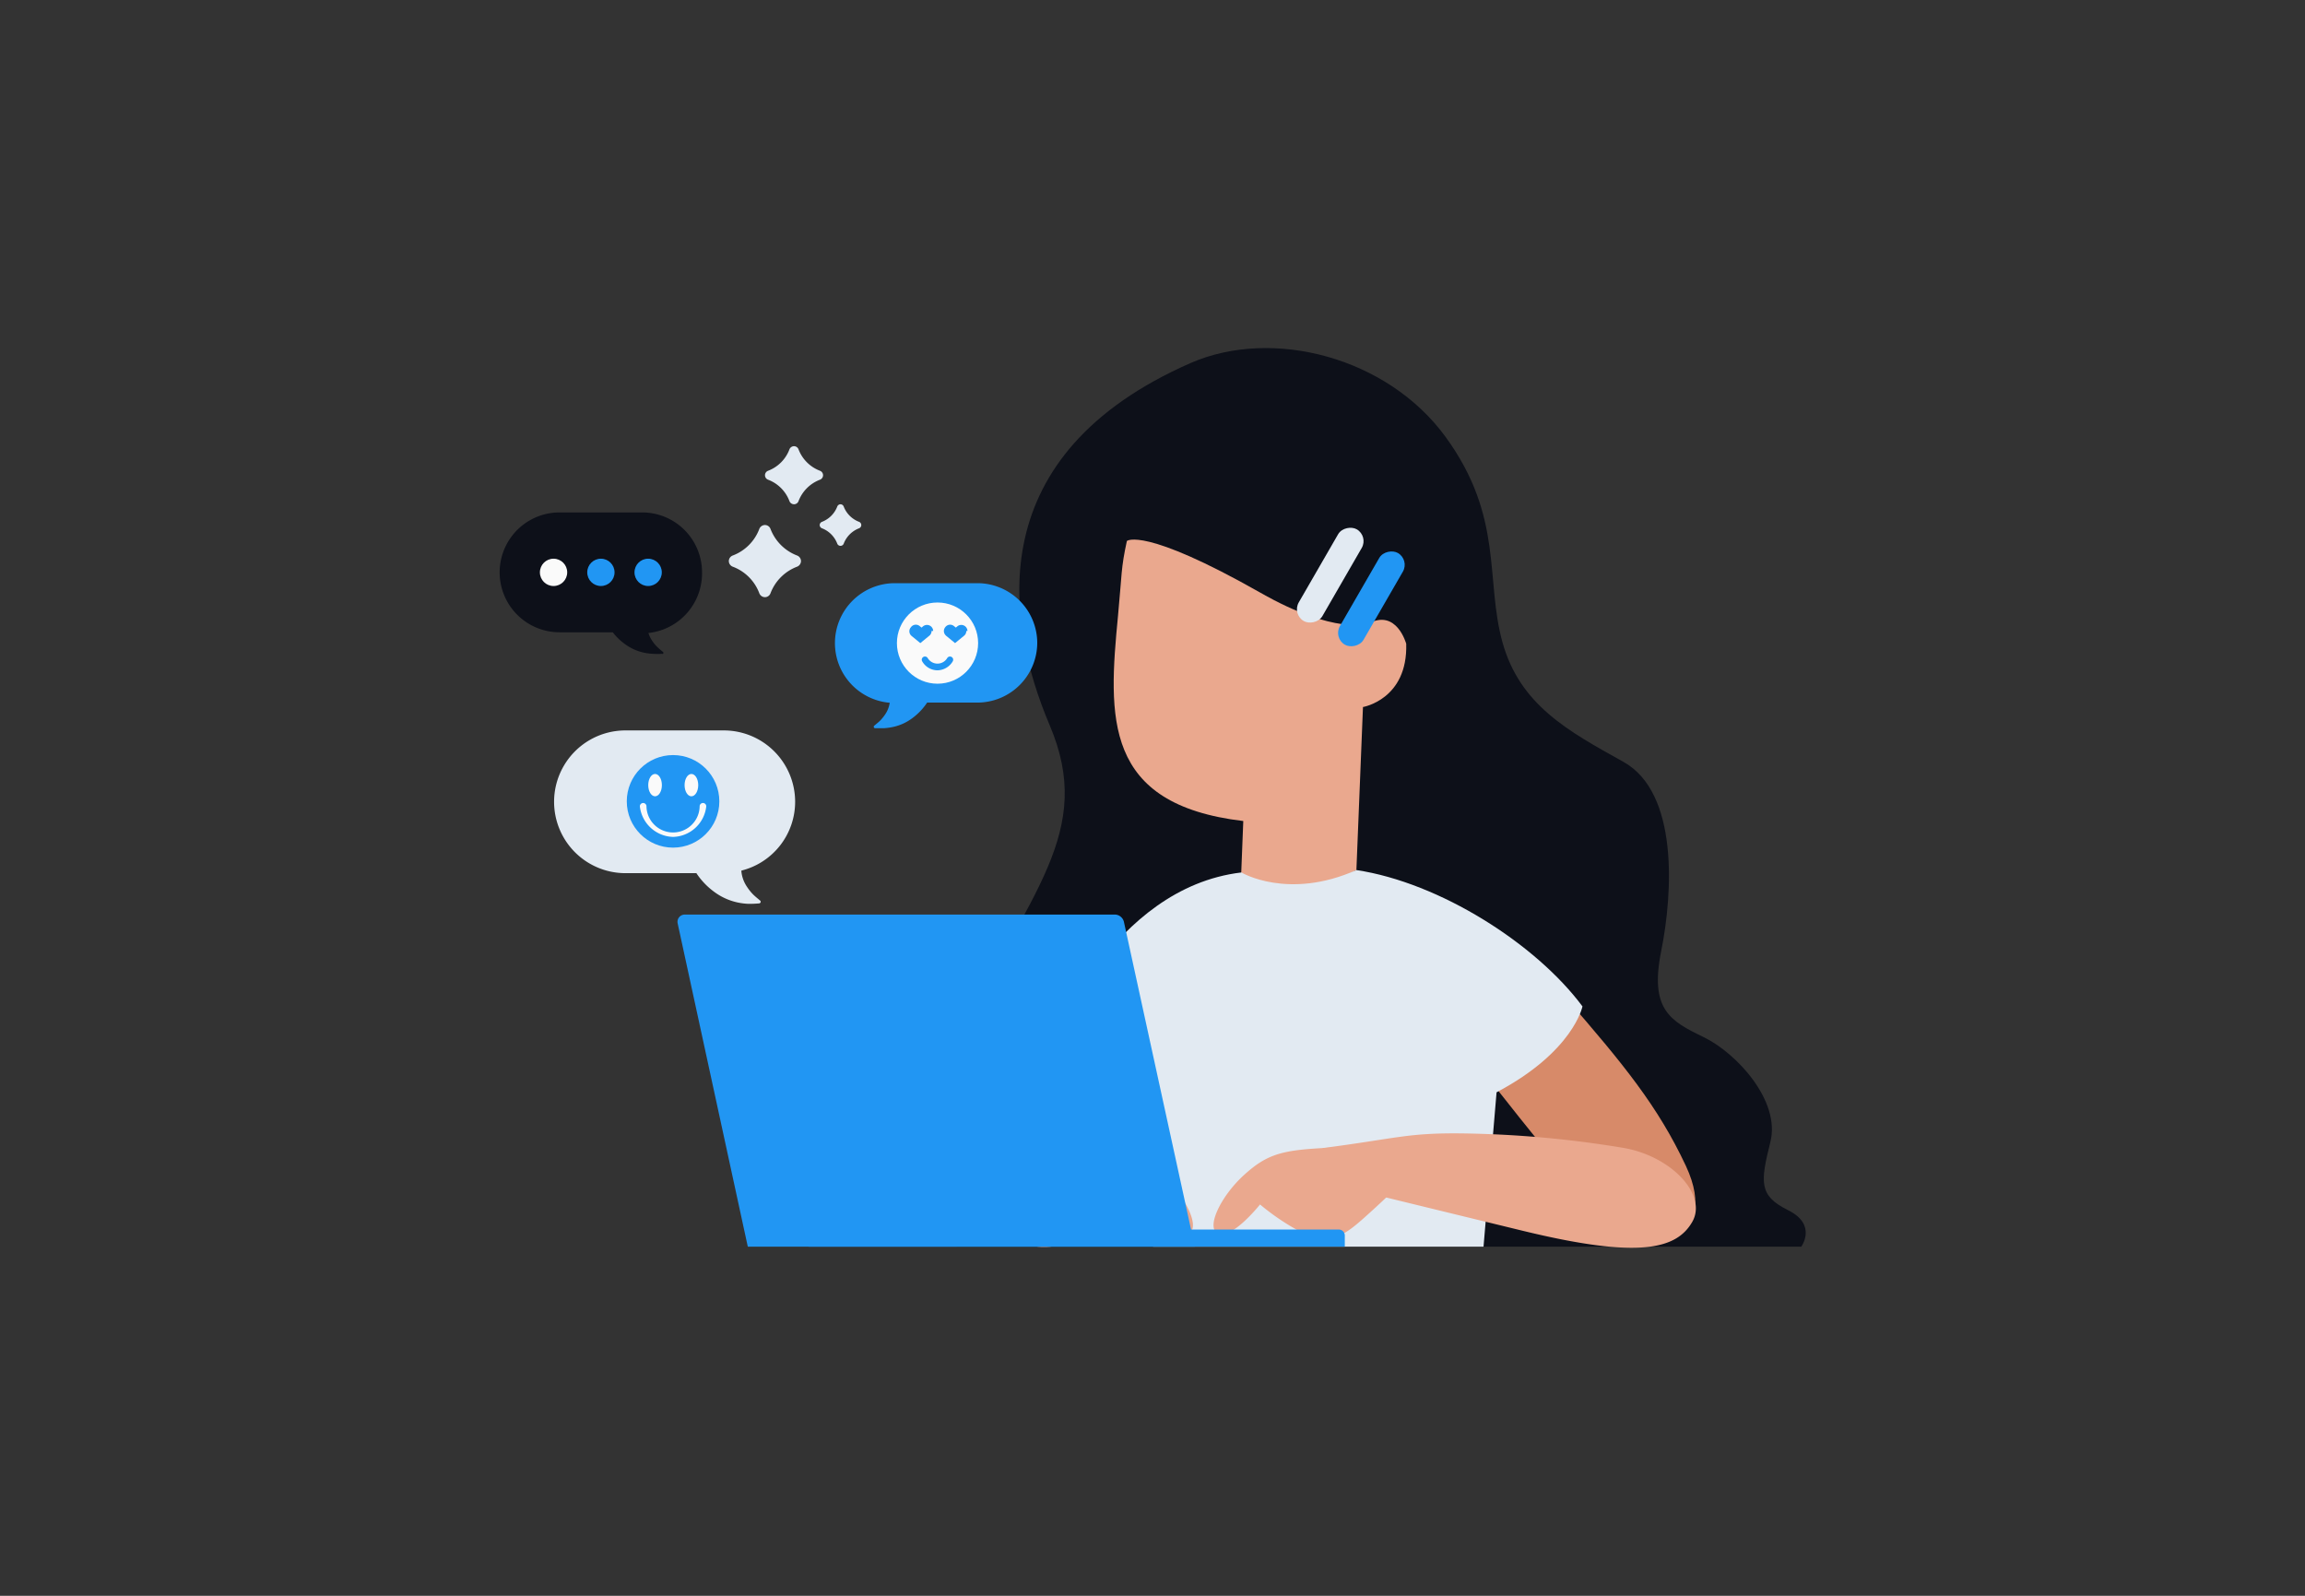 <svg id="Layer_1" data-name="Layer 1" xmlns="http://www.w3.org/2000/svg" viewBox="0 0 260 180"><rect x="0" y="0" width="260" height="180" fill="#333333" stroke="none"/><title>Flat Web Illustrations Pack - Scene 32</title><path d="M134.34,40.93c9.22-4,22.17-.66,28.74,8.38s4.43,16.09,6.4,23.15,7.39,10,13.63,13.47,5.59,14.78,4.27,21.35,1,7.88,4.76,9.69,8.71,7.22,7.56,11.82-1.31,6.08,2,7.72,1.48,4.11,1.48,4.11H107.89s-8.37-6.57,0-23.32,15.61-23.49,10.52-35.48S110.69,51.28,134.34,40.93Z" fill="#0d1019"/><path d="M154.32,70.36c3.21-1.76,4.3,2.26,4.3,2.26.18,6.28-4.88,7.13-4.88,7.13L153,98.14c-7.27,4.1-13,.53-13,.53l.24-6.06C124.43,90.73,125,80.92,126.11,69.45c.45-4.77.32-5.31,1-8.43,0,0,1.86-1.66,15.07,5.84C150.56,71.64,154.32,70.36,154.32,70.36Z" fill="#eaa88e"/><path d="M167.31,120.9c5.18,6.59,11.44,14.43,14.7,17.53s12.29,1.94,8.16-6.91c-3.16-6.75-7.07-11.51-13.52-18.94-5.28-6.08-9-8.68-12.18-6.67C162.4,107.23,160.85,112.69,167.31,120.9Z" fill="#d78a69"/><path d="M133.44,117.61c-3.56,7.58-7.89,16.64-10.36,20.4s-11.54,4.66-9.51-4.89c1.55-7.3,4.29-12.82,8.9-21.51,3.77-7.11,6.94-7.87,10.46-6.63C135.25,105.81,137.88,108.15,133.44,117.61Z" fill="#d78a69"/><path d="M153,98.14c9.41,1.42,20.25,8.32,25.5,15.38,0,0-1,5.09-9.69,9.69l-1.47,17.41H130.07l-3.29-17.25s-5.91-2-8.21-5.42c0,0,6.78-17.8,21.46-19.54C140,98.41,145.3,101.57,153,98.14Z" fill="#e2eaf2"/><path d="M125.63,139.76a7.35,7.35,0,0,0,3.66-3.9s3,3.81,4.64,3.32-.13-4.19-2.84-6.65-4.43-2.83-9.85-3.08c-5.67,1.11-6.65,5.16-6.65,5.16s-1.65,4.41.65,5.38c3.87,1.63,7.29-1.3,7.29-1.3Z" fill="#eaa88e"/><path d="M150.18,129.45c-5.42.25-7.14.62-9.85,3.08s-4.43,6.16-2.83,6.65,4.63-3.32,4.63-3.32a26.46,26.46,0,0,0,5.1,3.36c2.83,1.4,4.74-.16,6.68-1.89s2.93-2.72,2.93-2.72S155.85,130.56,150.18,129.45Z" fill="#eaa88e"/><path d="M149.19,129.5c8.67-1.13,9.57-1.75,16.14-1.65a120.16,120.16,0,0,1,17.62,1.6c5.55.88,9.69,5.33,7.93,8.38s-5.92,4.21-19.11,1-17.39-4.24-17.39-4.24S149.08,134.3,149.19,129.5Z" fill="#eaa88e"/><rect x="148.71" y="66.02" width="11.95" height="3.08" rx="1.54" transform="translate(18.84 167.73) rotate(-60)" fill="#2196F3"/><rect x="144.07" y="63.34" width="11.95" height="3.08" rx="1.54" transform="translate(18.84 162.38) rotate(-60)" fill="#e2eaf2"/><path d="M134.77,140.62H84.35l-7.91-36.46a.82.82,0,0,1,.8-1h48.54a1.07,1.07,0,0,1,1,.84Z" fill="#2196F3"/><path d="M91.21,140.62h60.48v-1.25a.67.67,0,0,0-.68-.68H91.21Z" fill="#2196F3"/><path d="M89.69,90.39a8.05,8.05,0,0,0-8-8H70.55a8,8,0,0,0,0,16.1h8a8.21,8.21,0,0,0,2,2.1,6.84,6.84,0,0,0,2.58,1.19,7.26,7.26,0,0,0,1.28.17,12.07,12.07,0,0,0,1.22-.05.16.16,0,0,0,.12-.06.17.17,0,0,0,0-.25l0,0c-.3-.26-.59-.48-.84-.74a5.44,5.44,0,0,1-.65-.82,3.77,3.77,0,0,1-.63-1.7V98.2A8,8,0,0,0,89.69,90.39Z" fill="#e2eaf2"/><circle cx="75.92" cy="90.39" r="5.22" fill="#2196F3"/><path d="M75.92,94.4A3.88,3.88,0,0,1,72.18,91a.37.37,0,0,1,.32-.42.38.38,0,0,1,.42.32,3,3,0,0,0,6,0,.38.38,0,0,1,.43-.32.37.37,0,0,1,.31.42A3.87,3.87,0,0,1,75.92,94.4Z" fill="#fafafa"/><ellipse cx="73.89" cy="88.56" rx="0.77" ry="1.26" fill="#fafafa"/><ellipse cx="77.99" cy="88.56" rx="0.77" ry="1.26" fill="#fafafa"/><path d="M110.26,65.78h-9.32a6.76,6.76,0,0,0-6.76,6.76h0a6.75,6.75,0,0,0,6.18,6.73,3.18,3.18,0,0,1-.5,1.29,4.89,4.89,0,0,1-.55.69c-.21.22-.46.4-.71.62h0a.15.15,0,0,0,0,.21.12.12,0,0,0,.1.06c.33,0,.68,0,1,0a6.88,6.88,0,0,0,1.07-.15,5.57,5.57,0,0,0,2.16-1,7,7,0,0,0,1.65-1.74h5.68A6.76,6.76,0,0,0,117,72.54h0A6.76,6.76,0,0,0,110.26,65.78Z" fill="#2196F3"/><circle cx="105.75" cy="72.54" r="4.58" fill="#fafafa"/><path d="M105.75,75.61a2,2,0,0,1-1.72-1,.36.36,0,1,1,.61-.39,1.28,1.28,0,0,0,2.21,0,.36.36,0,1,1,.61.39A2.05,2.05,0,0,1,105.75,75.61Z" fill="#2196F3"/><path d="M105.08,71.17a.7.7,0,0,1-.2.49l-.07.06-1,.82-1-.82-.06-.06a.68.68,0,0,1,0-.91.68.68,0,0,1,1-.12l.2.16.19-.16a.7.7,0,0,1,1.12.54Z" fill="#2196F3"/><path d="M109,71.17a.7.7,0,0,1-.2.49l-.07.06-1,.82-1-.82-.06-.06a.68.68,0,0,1-.05-.91.68.68,0,0,1,1-.12l.2.16.19-.16a.7.7,0,0,1,1.12.54Z" fill="#2196F3"/><path d="M90.35,63.29h0a.69.69,0,0,1-.44.63,5.17,5.17,0,0,0-3,3,.67.67,0,0,1-.63.44h0a.69.69,0,0,1-.63-.44,5.11,5.11,0,0,0-3-3,.69.69,0,0,1-.44-.63h0a.68.68,0,0,1,.44-.63,5.14,5.14,0,0,0,3-3,.69.69,0,0,1,.63-.44h0a.67.67,0,0,1,.63.44,5.2,5.2,0,0,0,3,3A.68.68,0,0,1,90.35,63.29Z" fill="#e2eaf2"/><path d="M92.84,53.6h0a.54.54,0,0,1-.35.51,4.18,4.18,0,0,0-2.42,2.42.54.54,0,0,1-.51.35h0a.56.56,0,0,1-.51-.35,4.14,4.14,0,0,0-2.41-2.42.54.54,0,0,1-.35-.51h0a.54.54,0,0,1,.35-.5,4.14,4.14,0,0,0,2.41-2.42.56.56,0,0,1,.51-.35h0a.54.54,0,0,1,.51.35,4.18,4.18,0,0,0,2.42,2.42A.54.54,0,0,1,92.84,53.6Z" fill="#e2eaf2"/><path d="M97.15,59.23h0a.39.39,0,0,1-.25.36,3,3,0,0,0-1.73,1.73.39.39,0,0,1-.36.25h0a.39.39,0,0,1-.37-.25,3,3,0,0,0-1.72-1.73.4.4,0,0,1-.26-.36h0a.4.4,0,0,1,.26-.37,3,3,0,0,0,1.72-1.72.4.4,0,0,1,.37-.26h0a.4.4,0,0,1,.36.26,3,3,0,0,0,1.73,1.72A.39.39,0,0,1,97.15,59.23Z" fill="#e2eaf2"/><path d="M79.19,64.56a6.76,6.76,0,0,0-6.76-6.76H63.12a6.76,6.76,0,0,0,0,13.52h6a6.44,6.44,0,0,0,1.32,1.29,5.57,5.57,0,0,0,2.16,1,5.81,5.81,0,0,0,1.08.14,8.53,8.53,0,0,0,1,0,.16.16,0,0,0,.11,0,.16.16,0,0,0,0-.21l0,0a8.75,8.75,0,0,1-.71-.62,4.24,4.24,0,0,1-.54-.68,3.07,3.07,0,0,1-.4-.84A6.77,6.77,0,0,0,79.19,64.56Z" fill="#0d1019"/><circle cx="73.11" cy="64.56" r="1.54" fill="#2196F3"/><circle cx="62.44" cy="64.56" r="1.54" fill="#fafafa"/><circle cx="67.78" cy="64.56" r="1.54" fill="#2196F3"/></svg>